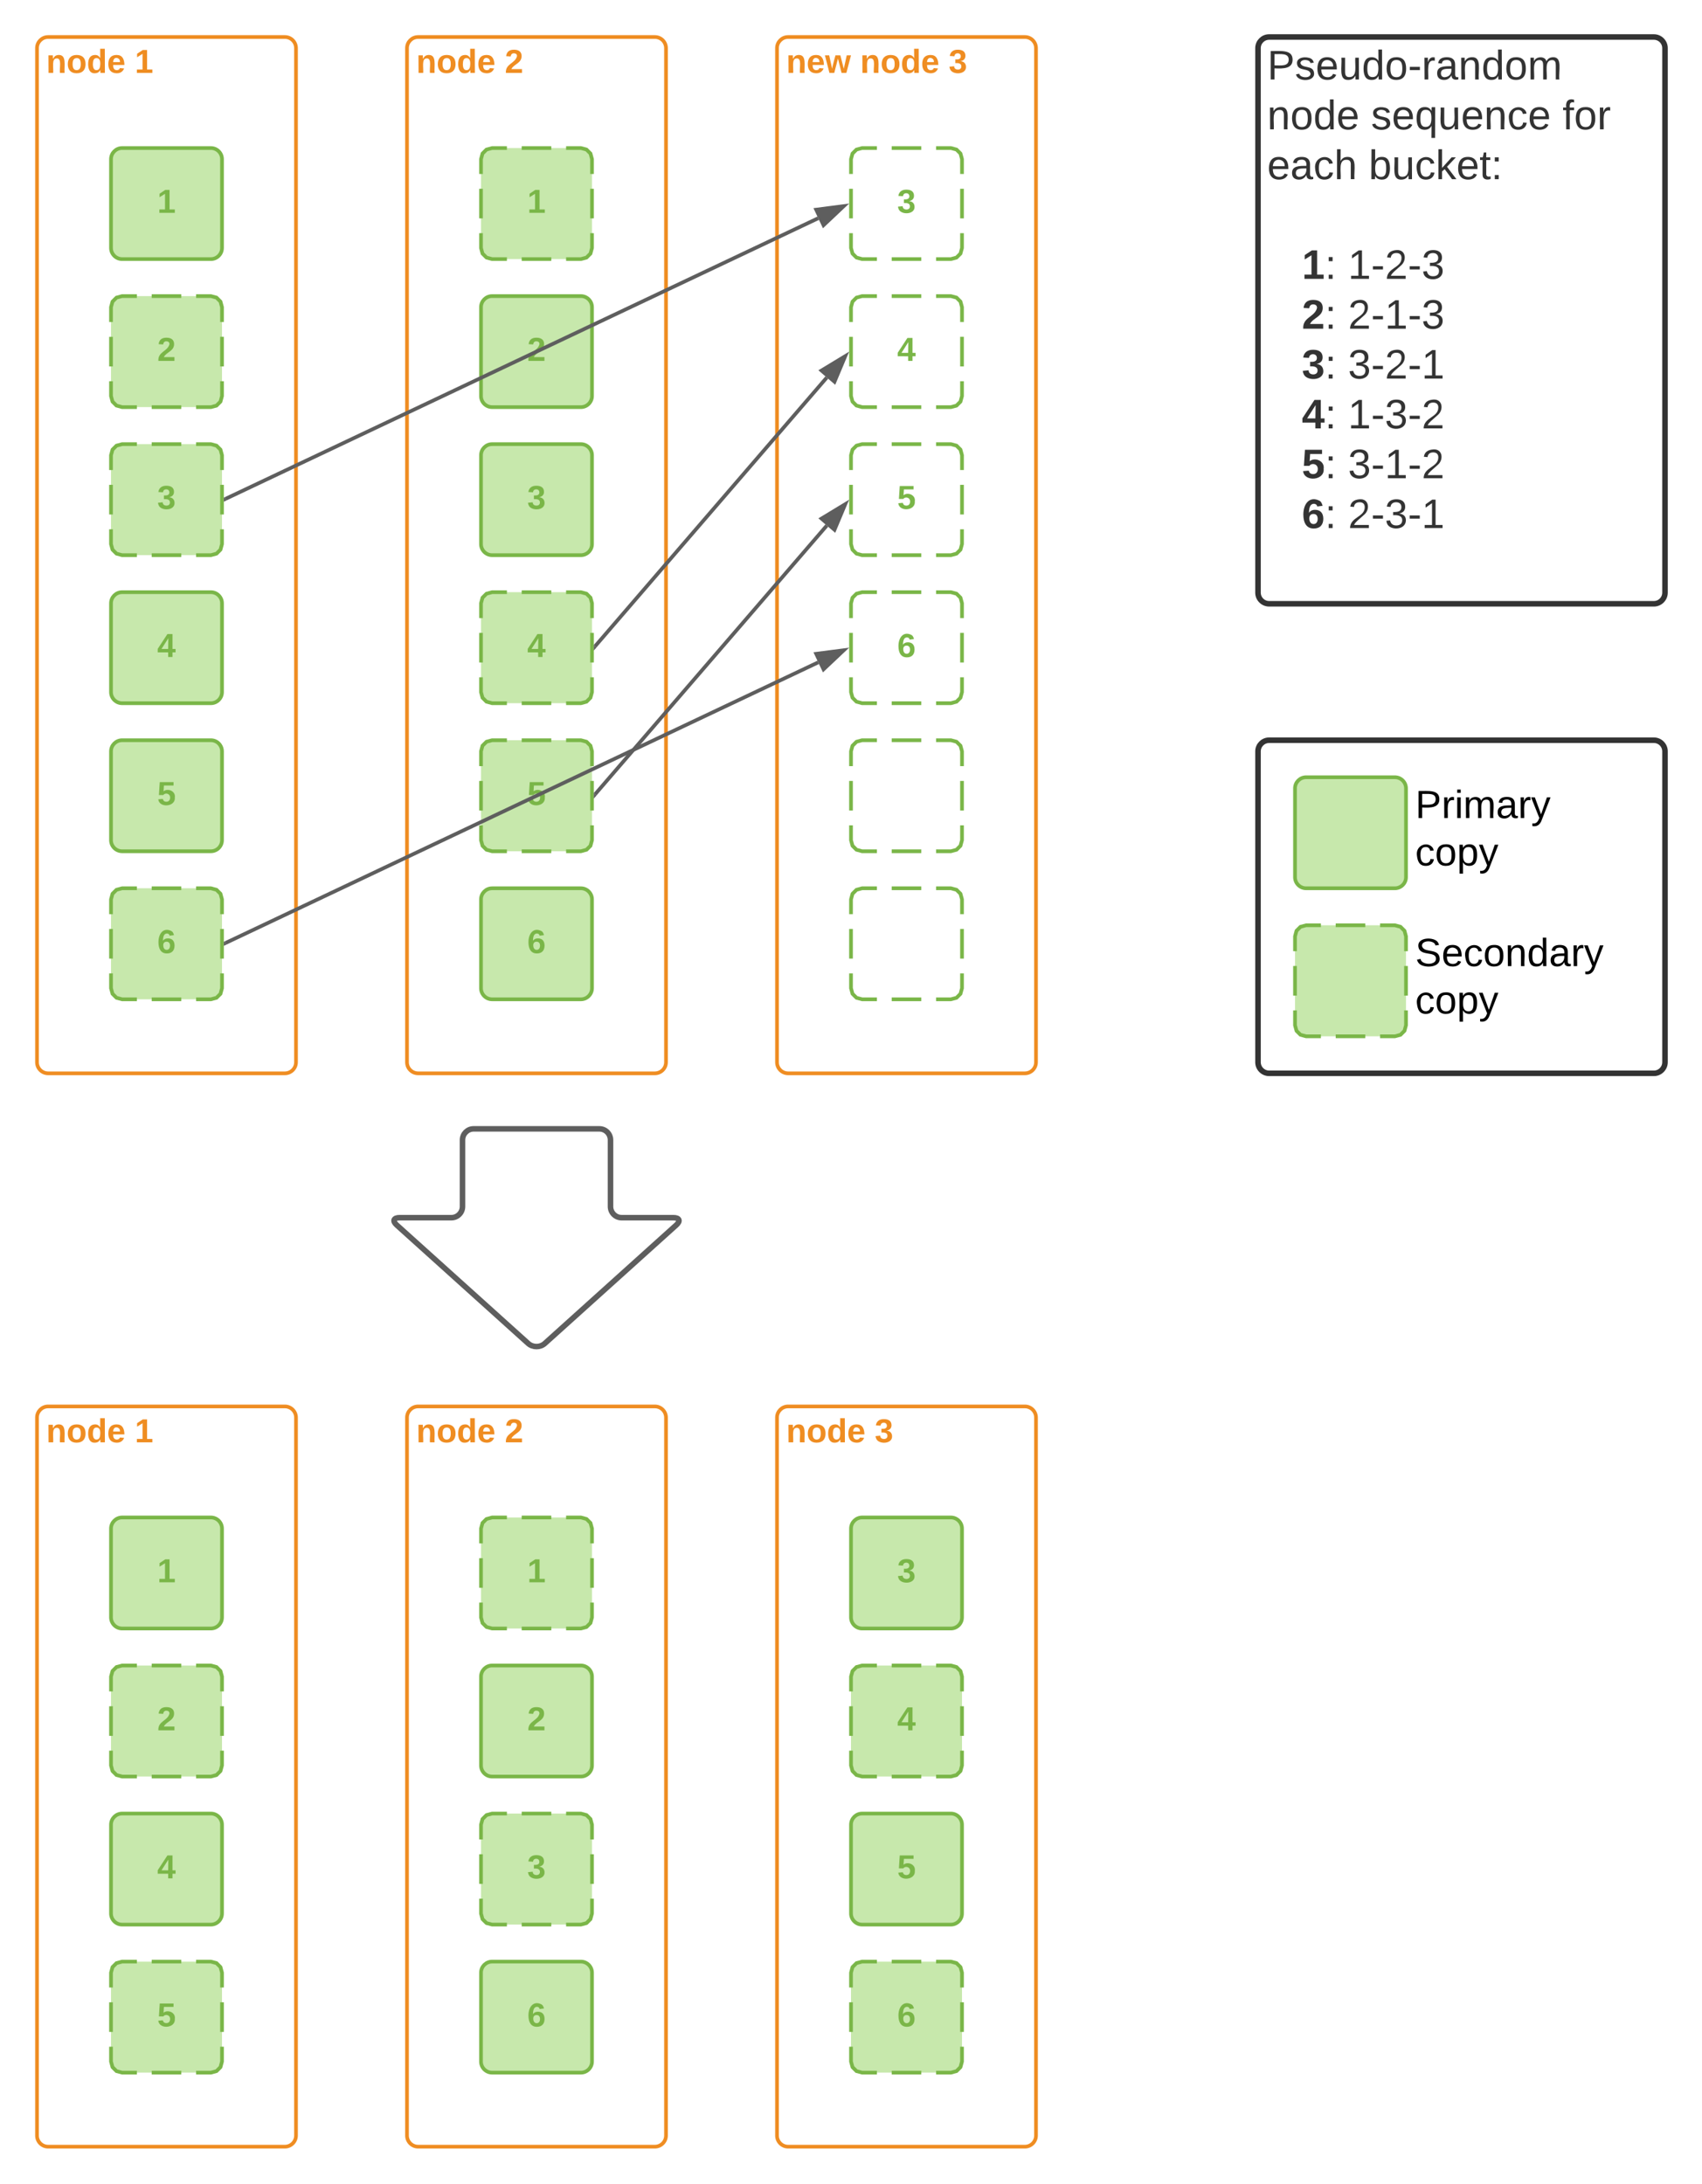 <svg xmlns="http://www.w3.org/2000/svg" xmlns:xlink="http://www.w3.org/1999/xlink" xmlns:lucid="lucid" width="920" height="1180"><g transform="translate(-220 -80)" lucid:page-tab-id="0_0"><path d="M0 0h1870.87v1322.83H0z" fill="#fff"/><path d="M640 106c0-3.3 2.7-6 6-6h128c3.3 0 6 2.7 6 6v548c0 3.3-2.7 6-6 6H646c-3.3 0-6-2.7-6-6z" stroke="#ef8d22" stroke-width="2" fill="#fff"/><use xlink:href="#a" transform="matrix(1,0,0,1,645,105) translate(0 14.4)"/><use xlink:href="#b" transform="matrix(1,0,0,1,645,105) translate(39.95 14.4)"/><use xlink:href="#c" transform="matrix(1,0,0,1,645,105) translate(87.8 14.4)"/><path d="M440 106c0-3.3 2.7-6 6-6h128c3.3 0 6 2.7 6 6v548c0 3.3-2.7 6-6 6H446c-3.3 0-6-2.7-6-6z" stroke="#ef8d22" stroke-width="2" fill="#fff"/><use xlink:href="#d" transform="matrix(1,0,0,1,445,105) translate(0 14.4)"/><use xlink:href="#e" transform="matrix(1,0,0,1,445,105) translate(47.85 14.4)"/><path d="M240 106c0-3.3 2.7-6 6-6h128c3.3 0 6 2.7 6 6v548c0 3.3-2.7 6-6 6H246c-3.3 0-6-2.7-6-6z" stroke="#ef8d22" stroke-width="2" fill="#fff"/><use xlink:href="#d" transform="matrix(1,0,0,1,245,105) translate(0 14.4)"/><use xlink:href="#f" transform="matrix(1,0,0,1,245,105) translate(47.85 14.4)"/><path d="M280 246c0-3.3 2.7-6 6-6h48c3.3 0 6 2.7 6 6v48c0 3.3-2.7 6-6 6h-48c-3.3 0-6-2.7-6-6z" fill="#c7e8ac"/><path d="M302 240h16m8 0h8l3.03.82 2.15 2.15.82 3.03v8m0 8v16m0 8v8l-.82 3.03-2.15 2.15-3.03.82h-8m-8 0h-16m-8 0h-8l-3.03-.82-2.15-2.15L280 294v-8m0-8v-16m0-8v-8l.82-3.03 2.15-2.15L286 240h8" stroke="#7ab648" stroke-width="2" fill="none"/><use xlink:href="#g" transform="matrix(1,0,0,1,285,245) translate(20 30.025)"/><path d="M280 166c0-3.3 2.7-6 6-6h48c3.3 0 6 2.7 6 6v48c0 3.3-2.7 6-6 6h-48c-3.3 0-6-2.7-6-6z" stroke="#7ab648" stroke-width="2" fill="#c7e8ac"/><use xlink:href="#h" transform="matrix(1,0,0,1,285,165) translate(20 30.025)"/><path d="M280 326c0-3.3 2.7-6 6-6h48c3.3 0 6 2.7 6 6v48c0 3.3-2.7 6-6 6h-48c-3.3 0-6-2.7-6-6z" fill="#c7e8ac"/><path d="M302 320h16m8 0h8l3.03.82 2.15 2.15.82 3.03v8m0 8v16m0 8v8l-.82 3.03-2.15 2.15-3.03.82h-8m-8 0h-16m-8 0h-8l-3.03-.82-2.15-2.15L280 374v-8m0-8v-16m0-8v-8l.82-3.03 2.15-2.15L286 320h8" stroke="#7ab648" stroke-width="2" fill="none"/><use xlink:href="#i" transform="matrix(1,0,0,1,285,325) translate(20 30.025)"/><path d="M280 566c0-3.3 2.7-6 6-6h48c3.3 0 6 2.7 6 6v48c0 3.3-2.7 6-6 6h-48c-3.3 0-6-2.7-6-6z" fill="#c7e8ac"/><path d="M302 560h16m8 0h8l3.03.82 2.15 2.15.82 3.03v8m0 8v16m0 8v8l-.82 3.03-2.15 2.15-3.03.82h-8m-8 0h-16m-8 0h-8l-3.03-.82-2.15-2.15L280 614v-8m0-8v-16m0-8v-8l.82-3.03 2.15-2.15L286 560h8" stroke="#7ab648" stroke-width="2" fill="none"/><use xlink:href="#j" transform="matrix(1,0,0,1,285,565) translate(20 30.025)"/><path d="M280 406c0-3.3 2.7-6 6-6h48c3.3 0 6 2.7 6 6v48c0 3.3-2.7 6-6 6h-48c-3.3 0-6-2.7-6-6z" stroke="#7ab648" stroke-width="2" fill="#c7e8ac"/><use xlink:href="#k" transform="matrix(1,0,0,1,285,405) translate(20 30.025)"/><path d="M280 486c0-3.3 2.7-6 6-6h48c3.3 0 6 2.7 6 6v48c0 3.3-2.7 6-6 6h-48c-3.3 0-6-2.7-6-6z" stroke="#7ab648" stroke-width="2" fill="#c7e8ac"/><use xlink:href="#l" transform="matrix(1,0,0,1,285,485) translate(20 30.025)"/><path d="M480 166c0-3.3 2.7-6 6-6h48c3.3 0 6 2.7 6 6v48c0 3.3-2.7 6-6 6h-48c-3.3 0-6-2.7-6-6z" fill="#c7e8ac"/><path d="M502 160h16m8 0h8l3.03.82 2.15 2.15.82 3.03v8m0 8v16m0 8v8l-.82 3.03-2.15 2.15-3.03.82h-8m-8 0h-16m-8 0h-8l-3.03-.82-2.15-2.15L480 214v-8m0-8v-16m0-8v-8l.82-3.03 2.15-2.15L486 160h8" stroke="#7ab648" stroke-width="2" fill="none"/><use xlink:href="#h" transform="matrix(1,0,0,1,485,165) translate(20 30.025)"/><path d="M480 246c0-3.3 2.7-6 6-6h48c3.3 0 6 2.7 6 6v48c0 3.3-2.7 6-6 6h-48c-3.3 0-6-2.7-6-6z" stroke="#7ab648" stroke-width="2" fill="#c7e8ac"/><use xlink:href="#g" transform="matrix(1,0,0,1,485,245) translate(20 30.025)"/><path d="M480 406c0-3.3 2.7-6 6-6h48c3.3 0 6 2.7 6 6v48c0 3.3-2.7 6-6 6h-48c-3.3 0-6-2.7-6-6z" fill="#c7e8ac"/><path d="M502 400h16m8 0h8l3.03.82 2.15 2.15.82 3.03v8m0 8v16m0 8v8l-.82 3.03-2.15 2.15-3.03.82h-8m-8 0h-16m-8 0h-8l-3.03-.82-2.15-2.15L480 454v-8m0-8v-16m0-8v-8l.82-3.03 2.15-2.15L486 400h8" stroke="#7ab648" stroke-width="2" fill="none"/><use xlink:href="#k" transform="matrix(1,0,0,1,485,405) translate(20 30.025)"/><path d="M480 486c0-3.3 2.7-6 6-6h48c3.3 0 6 2.7 6 6v48c0 3.3-2.7 6-6 6h-48c-3.3 0-6-2.7-6-6z" fill="#c7e8ac"/><path d="M502 480h16m8 0h8l3.03.82 2.15 2.15.82 3.03v8m0 8v16m0 8v8l-.82 3.03-2.15 2.15-3.03.82h-8m-8 0h-16m-8 0h-8l-3.03-.82-2.15-2.15L480 534v-8m0-8v-16m0-8v-8l.82-3.03 2.15-2.15L486 480h8" stroke="#7ab648" stroke-width="2" fill="none"/><use xlink:href="#l" transform="matrix(1,0,0,1,485,485) translate(20 30.025)"/><path d="M480 326c0-3.3 2.7-6 6-6h48c3.3 0 6 2.7 6 6v48c0 3.3-2.7 6-6 6h-48c-3.3 0-6-2.7-6-6z" stroke="#7ab648" stroke-width="2" fill="#c7e8ac"/><use xlink:href="#i" transform="matrix(1,0,0,1,485,325) translate(20 30.025)"/><path d="M480 566c0-3.3 2.7-6 6-6h48c3.3 0 6 2.7 6 6v48c0 3.3-2.7 6-6 6h-48c-3.3 0-6-2.7-6-6z" stroke="#7ab648" stroke-width="2" fill="#c7e8ac"/><use xlink:href="#j" transform="matrix(1,0,0,1,485,565) translate(20 30.025)"/><path d="M680 166c0-3.3 2.7-6 6-6h48c3.3 0 6 2.7 6 6v48c0 3.3-2.7 6-6 6h-48c-3.3 0-6-2.7-6-6z" fill="#fff"/><path d="M702 160h16m8 0h8l3.03.82 2.15 2.15.82 3.03v8m0 8v16m0 8v8l-.82 3.03-2.15 2.15-3.03.82h-8m-8 0h-16m-8 0h-8l-3.03-.82-2.15-2.15L680 214v-8m0-8v-16m0-8v-8l.82-3.03 2.15-2.15L686 160h8" stroke="#7ab648" stroke-width="2" fill="none"/><use xlink:href="#i" transform="matrix(1,0,0,1,685,165) translate(20 30.025)"/><path d="M680 246c0-3.3 2.7-6 6-6h48c3.3 0 6 2.7 6 6v48c0 3.3-2.7 6-6 6h-48c-3.3 0-6-2.7-6-6z" fill="#fff"/><path d="M702 240h16m8 0h8l3.03.82 2.15 2.15.82 3.03v8m0 8v16m0 8v8l-.82 3.03-2.15 2.15-3.03.82h-8m-8 0h-16m-8 0h-8l-3.03-.82-2.15-2.15L680 294v-8m0-8v-16m0-8v-8l.82-3.03 2.15-2.15L686 240h8" stroke="#7ab648" stroke-width="2" fill="none"/><use xlink:href="#k" transform="matrix(1,0,0,1,685,245) translate(20 30.025)"/><path d="M680 326c0-3.3 2.7-6 6-6h48c3.3 0 6 2.7 6 6v48c0 3.3-2.7 6-6 6h-48c-3.3 0-6-2.7-6-6z" fill="#fff"/><path d="M702 320h16m8 0h8l3.03.82 2.15 2.15.82 3.03v8m0 8v16m0 8v8l-.82 3.03-2.15 2.15-3.03.82h-8m-8 0h-16m-8 0h-8l-3.03-.82-2.15-2.15L680 374v-8m0-8v-16m0-8v-8l.82-3.03 2.15-2.15L686 320h8" stroke="#7ab648" stroke-width="2" fill="none"/><use xlink:href="#l" transform="matrix(1,0,0,1,685,325) translate(20 30.025)"/><path d="M680 406c0-3.3 2.7-6 6-6h48c3.3 0 6 2.7 6 6v48c0 3.3-2.7 6-6 6h-48c-3.3 0-6-2.7-6-6z" fill="#fff"/><path d="M702 400h16m8 0h8l3.03.82 2.15 2.15.82 3.03v8m0 8v16m0 8v8l-.82 3.03-2.15 2.15-3.03.82h-8m-8 0h-16m-8 0h-8l-3.03-.82-2.15-2.15L680 454v-8m0-8v-16m0-8v-8l.82-3.03 2.15-2.15L686 400h8" stroke="#7ab648" stroke-width="2" fill="none"/><use xlink:href="#j" transform="matrix(1,0,0,1,685,405) translate(20 30.025)"/><path d="M680 486c0-3.3 2.7-6 6-6h48c3.3 0 6 2.7 6 6v48c0 3.3-2.7 6-6 6h-48c-3.3 0-6-2.7-6-6z" fill="#fff"/><path d="M702 480h16m8 0h8l3.03.82 2.15 2.15.82 3.03v8m0 8v16m0 8v8l-.82 3.03-2.15 2.15-3.03.82h-8m-8 0h-16m-8 0h-8l-3.03-.82-2.15-2.15L680 534v-8m0-8v-16m0-8v-8l.82-3.03 2.15-2.15L686 480h8" stroke="#7ab648" stroke-width="2" fill="none"/><path d="M680 566c0-3.3 2.7-6 6-6h48c3.3 0 6 2.7 6 6v48c0 3.3-2.7 6-6 6h-48c-3.3 0-6-2.7-6-6z" fill="#fff"/><path d="M702 560h16m8 0h8l3.03.82 2.15 2.15.82 3.03v8m0 8v16m0 8v8l-.82 3.03-2.15 2.15-3.03.82h-8m-8 0h-16m-8 0h-8l-3.03-.82-2.15-2.15L680 614v-8m0-8v-16m0-8v-8l.82-3.03 2.15-2.15L686 560h8" stroke="#7ab648" stroke-width="2" fill="none"/><path d="M541.65 509.24L666.92 364" stroke="#5e5e5e" stroke-width="2" fill="none"/><path d="M542.43 509.88l-1.43 1.65v-2.88" fill="#5e5e5e"/><path d="M676.9 352.45l-5.82 13.83-7.02-6.05z" stroke="#5e5e5e" stroke-width="2" fill="#5e5e5e"/><path d="M341.9 349.57l320.38-151.65" stroke="#5e5e5e" stroke-width="2" fill="none"/><path d="M342.35 350.47l-1.35.64v-2.2l.5-.24" fill="#5e5e5e"/><path d="M676.08 191.38l-10.92 10.3-3.96-8.38z" stroke="#5e5e5e" stroke-width="2" fill="#5e5e5e"/><path d="M341.9 589.57l320.38-151.65" stroke="#5e5e5e" stroke-width="2" fill="none"/><path d="M342.35 590.47l-1.35.64v-2.2l.5-.24" fill="#5e5e5e"/><path d="M676.08 431.38l-10.92 10.3-3.96-8.38z" stroke="#5e5e5e" stroke-width="2" fill="#5e5e5e"/><path d="M541.65 429.24L666.92 284" stroke="#5e5e5e" stroke-width="2" fill="none"/><path d="M542.43 429.88l-1.43 1.65v-2.88" fill="#5e5e5e"/><path d="M676.9 272.45l-5.82 13.83-7.02-6.05z" stroke="#5e5e5e" stroke-width="2" fill="#5e5e5e"/><path d="M900 106c0-3.3 2.7-6 6-6h208c3.3 0 6 2.7 6 6v294.27c0 3.3-2.7 6-6 6H906c-3.3 0-6-2.7-6-6z" stroke="#333" stroke-width="3" fill="#fff" fill-opacity="0"/><use xlink:href="#m" transform="matrix(1,0,0,1,905,105) translate(0 17.956)"/><use xlink:href="#n" transform="matrix(1,0,0,1,905,105) translate(0 44.889)"/><use xlink:href="#o" transform="matrix(1,0,0,1,905,105) translate(56.111 44.889)"/><use xlink:href="#p" transform="matrix(1,0,0,1,905,105) translate(159.605 44.889)"/><use xlink:href="#q" transform="matrix(1,0,0,1,905,105) translate(0 71.822)"/><use xlink:href="#r" transform="matrix(1,0,0,1,905,105) translate(54.864 71.822)"/><use xlink:href="#s" transform="matrix(1,0,0,1,905,105) translate(0 98.756)"/><use xlink:href="#t" transform="matrix(1,0,0,1,905,105) translate(0 125.689)"/><use xlink:href="#u" transform="matrix(1,0,0,1,905,105) translate(18.704 125.689)"/><use xlink:href="#v" transform="matrix(1,0,0,1,905,105) translate(43.642 125.689)"/><use xlink:href="#t" transform="matrix(1,0,0,1,905,105) translate(0 152.622)"/><use xlink:href="#w" transform="matrix(1,0,0,1,905,105) translate(18.704 152.622)"/><use xlink:href="#x" transform="matrix(1,0,0,1,905,105) translate(43.642 152.622)"/><use xlink:href="#t" transform="matrix(1,0,0,1,905,105) translate(0 179.556)"/><use xlink:href="#y" transform="matrix(1,0,0,1,905,105) translate(18.704 179.556)"/><use xlink:href="#z" transform="matrix(1,0,0,1,905,105) translate(43.642 179.556)"/><use xlink:href="#t" transform="matrix(1,0,0,1,905,105) translate(0 206.489)"/><use xlink:href="#A" transform="matrix(1,0,0,1,905,105) translate(18.704 206.489)"/><use xlink:href="#B" transform="matrix(1,0,0,1,905,105) translate(43.642 206.489)"/><use xlink:href="#t" transform="matrix(1,0,0,1,905,105) translate(0 233.422)"/><use xlink:href="#C" transform="matrix(1,0,0,1,905,105) translate(18.704 233.422)"/><use xlink:href="#D" transform="matrix(1,0,0,1,905,105) translate(43.642 233.422)"/><use xlink:href="#t" transform="matrix(1,0,0,1,905,105) translate(0 260.356)"/><use xlink:href="#E" transform="matrix(1,0,0,1,905,105) translate(18.704 260.356)"/><use xlink:href="#F" transform="matrix(1,0,0,1,905,105) translate(43.642 260.356)"/><use xlink:href="#G" transform="matrix(1,0,0,1,905,105) translate(0 286.4)"/><path d="M900 486c0-3.3 2.7-6 6-6h208c3.3 0 6 2.7 6 6v168c0 3.3-2.7 6-6 6H906c-3.3 0-6-2.7-6-6z" stroke="#333" stroke-width="3" fill="#fff" fill-opacity="0"/><path d="M980 506c0-3.3 2.7-6 6-6h88c3.3 0 6 2.7 6 6v48c0 3.3-2.7 6-6 6h-88c-3.3 0-6-2.7-6-6z" stroke="#fff" stroke-width="3" fill="#fff" fill-opacity="0"/><use xlink:href="#H" transform="matrix(1,0,0,1,985,505) translate(0 17.067)"/><use xlink:href="#I" transform="matrix(1,0,0,1,985,505) translate(0 42.667)"/><path d="M980 586c0-3.3 2.7-6 6-6h108c3.3 0 6 2.7 6 6v49.2c0 3.3-2.7 6-6 6H986c-3.3 0-6-2.7-6-6z" stroke="#fff" stroke-width="3" fill="#fff" fill-opacity="0"/><use xlink:href="#J" transform="matrix(1,0,0,1,985,585) translate(0 17.067)"/><use xlink:href="#I" transform="matrix(1,0,0,1,985,585) translate(0 42.667)"/><path d="M920 506c0-3.3 2.7-6 6-6h48c3.3 0 6 2.7 6 6v48c0 3.3-2.7 6-6 6h-48c-3.3 0-6-2.7-6-6z" stroke="#7ab648" stroke-width="2" fill="#c7e8ac"/><path d="M920 586c0-3.3 2.7-6 6-6h48c3.3 0 6 2.7 6 6v48c0 3.3-2.7 6-6 6h-48c-3.3 0-6-2.7-6-6z" fill="#c7e8ac"/><path d="M942 580h16m8 0h8l3.03.82 2.15 2.15.82 3.03v8m0 8v16m0 8v8l-.82 3.03-2.15 2.15-3.03.82h-8m-8 0h-16m-8 0h-8l-3.03-.82-2.15-2.15L920 634v-8m0-8v-16m0-8v-8l.82-3.03 2.15-2.15L926 580h8" stroke="#7ab648" stroke-width="2" fill="none"/><path d="M240 846c0-3.3 2.7-6 6-6h128c3.3 0 6 2.7 6 6v388c0 3.3-2.7 6-6 6H246c-3.3 0-6-2.7-6-6z" stroke="#ef8d22" stroke-width="2" fill="#fff"/><use xlink:href="#d" transform="matrix(1,0,0,1,245,845) translate(0 14.4)"/><use xlink:href="#f" transform="matrix(1,0,0,1,245,845) translate(47.85 14.4)"/><path d="M280 986c0-3.3 2.7-6 6-6h48c3.3 0 6 2.7 6 6v48c0 3.3-2.7 6-6 6h-48c-3.3 0-6-2.7-6-6z" fill="#c7e8ac"/><path d="M302 980h16m8 0h8l3.03.82 2.15 2.15.82 3.03v8m0 8v16m0 8v8l-.82 3.03-2.15 2.15-3.03.82h-8m-8 0h-16m-8 0h-8l-3.03-.82-2.15-2.15-.82-3.03v-8m0-8v-16m0-8v-8l.82-3.03 2.15-2.15L286 980h8" stroke="#7ab648" stroke-width="2" fill="none"/><use xlink:href="#g" transform="matrix(1,0,0,1,285,985) translate(20 30.025)"/><path d="M280 906c0-3.3 2.7-6 6-6h48c3.3 0 6 2.7 6 6v48c0 3.3-2.7 6-6 6h-48c-3.3 0-6-2.7-6-6z" stroke="#7ab648" stroke-width="2" fill="#c7e8ac"/><g><use xlink:href="#h" transform="matrix(1,0,0,1,285,905) translate(20 30.025)"/></g><path d="M280 1146c0-3.3 2.7-6 6-6h48c3.3 0 6 2.7 6 6v48c0 3.3-2.7 6-6 6h-48c-3.3 0-6-2.7-6-6z" fill="#c7e8ac"/><path d="M302 1140h16m8 0h8l3.03.82 2.15 2.15.82 3.03v8m0 8v16m0 8v8l-.82 3.03-2.15 2.15-3.03.82h-8m-8 0h-16m-8 0h-8l-3.03-.82-2.15-2.15-.82-3.03v-8m0-8v-16m0-8v-8l.82-3.03 2.15-2.15 3.03-.82h8" stroke="#7ab648" stroke-width="2" fill="none"/><g><use xlink:href="#l" transform="matrix(1,0,0,1,285,1145) translate(20 30.025)"/></g><path d="M280 1066c0-3.3 2.7-6 6-6h48c3.3 0 6 2.7 6 6v48c0 3.3-2.7 6-6 6h-48c-3.3 0-6-2.7-6-6z" stroke="#7ab648" stroke-width="2" fill="#c7e8ac"/><g><use xlink:href="#k" transform="matrix(1,0,0,1,285,1065) translate(20 30.025)"/></g><path d="M440 846c0-3.3 2.7-6 6-6h128c3.3 0 6 2.7 6 6v388c0 3.3-2.7 6-6 6H446c-3.3 0-6-2.7-6-6z" stroke="#ef8d22" stroke-width="2" fill="#fff"/><g><use xlink:href="#d" transform="matrix(1,0,0,1,445,845) translate(0 14.4)"/><use xlink:href="#e" transform="matrix(1,0,0,1,445,845) translate(47.85 14.4)"/></g><path d="M480 906c0-3.3 2.7-6 6-6h48c3.3 0 6 2.7 6 6v48c0 3.3-2.7 6-6 6h-48c-3.3 0-6-2.7-6-6z" fill="#c7e8ac"/><path d="M502 900h16m8 0h8l3.03.82 2.15 2.15.82 3.03v8m0 8v16m0 8v8l-.82 3.03-2.15 2.15-3.03.82h-8m-8 0h-16m-8 0h-8l-3.03-.82-2.15-2.15L480 954v-8m0-8v-16m0-8v-8l.82-3.03 2.15-2.15L486 900h8" stroke="#7ab648" stroke-width="2" fill="none"/><g><use xlink:href="#h" transform="matrix(1,0,0,1,485,905) translate(20 30.025)"/></g><path d="M480 986c0-3.3 2.7-6 6-6h48c3.3 0 6 2.7 6 6v48c0 3.3-2.7 6-6 6h-48c-3.3 0-6-2.7-6-6z" stroke="#7ab648" stroke-width="2" fill="#c7e8ac"/><g><use xlink:href="#g" transform="matrix(1,0,0,1,485,985) translate(20 30.025)"/></g><path d="M480 1066c0-3.3 2.7-6 6-6h48c3.3 0 6 2.7 6 6v48c0 3.3-2.7 6-6 6h-48c-3.3 0-6-2.7-6-6z" fill="#c7e8ac"/><path d="M502 1060h16m8 0h8l3.03.82 2.15 2.15.82 3.03v8m0 8v16m0 8v8l-.82 3.03-2.15 2.15-3.03.82h-8m-8 0h-16m-8 0h-8l-3.03-.82-2.15-2.15-.82-3.03v-8m0-8v-16m0-8v-8l.82-3.03 2.15-2.15 3.03-.82h8" stroke="#7ab648" stroke-width="2" fill="none"/><g><use xlink:href="#i" transform="matrix(1,0,0,1,485,1065) translate(20 30.025)"/></g><path d="M480 1146c0-3.3 2.7-6 6-6h48c3.3 0 6 2.7 6 6v48c0 3.3-2.7 6-6 6h-48c-3.3 0-6-2.7-6-6z" stroke="#7ab648" stroke-width="2" fill="#c7e8ac"/><g><use xlink:href="#j" transform="matrix(1,0,0,1,485,1145) translate(20 30.025)"/></g><path d="M640 846c0-3.3 2.7-6 6-6h128c3.3 0 6 2.7 6 6v388c0 3.3-2.7 6-6 6H646c-3.3 0-6-2.7-6-6z" stroke="#ef8d22" stroke-width="2" fill="#fff"/><g><use xlink:href="#d" transform="matrix(1,0,0,1,645,845) translate(0 14.4)"/><use xlink:href="#K" transform="matrix(1,0,0,1,645,845) translate(47.85 14.4)"/></g><path d="M680 986c0-3.3 2.7-6 6-6h48c3.3 0 6 2.7 6 6v48c0 3.3-2.7 6-6 6h-48c-3.3 0-6-2.7-6-6z" fill="#c7e8ac"/><path d="M702 980h16m8 0h8l3.03.82 2.15 2.15.82 3.03v8m0 8v16m0 8v8l-.82 3.03-2.15 2.15-3.03.82h-8m-8 0h-16m-8 0h-8l-3.03-.82-2.15-2.15-.82-3.03v-8m0-8v-16m0-8v-8l.82-3.03 2.15-2.15L686 980h8" stroke="#7ab648" stroke-width="2" fill="none"/><g><use xlink:href="#k" transform="matrix(1,0,0,1,685,985) translate(20 30.025)"/></g><path d="M680 906c0-3.3 2.7-6 6-6h48c3.3 0 6 2.7 6 6v48c0 3.3-2.7 6-6 6h-48c-3.3 0-6-2.7-6-6z" stroke="#7ab648" stroke-width="2" fill="#c7e8ac"/><g><use xlink:href="#i" transform="matrix(1,0,0,1,685,905) translate(20 30.025)"/></g><path d="M680 1146c0-3.3 2.7-6 6-6h48c3.3 0 6 2.7 6 6v48c0 3.3-2.7 6-6 6h-48c-3.3 0-6-2.7-6-6z" fill="#c7e8ac"/><path d="M702 1140h16m8 0h8l3.03.82 2.15 2.15.82 3.03v8m0 8v16m0 8v8l-.82 3.03-2.15 2.15-3.03.82h-8m-8 0h-16m-8 0h-8l-3.03-.82-2.15-2.15-.82-3.03v-8m0-8v-16m0-8v-8l.82-3.03 2.15-2.15 3.03-.82h8" stroke="#7ab648" stroke-width="2" fill="none"/><g><use xlink:href="#j" transform="matrix(1,0,0,1,685,1145) translate(20 30.025)"/></g><path d="M680 1066c0-3.3 2.7-6 6-6h48c3.3 0 6 2.7 6 6v48c0 3.3-2.7 6-6 6h-48c-3.3 0-6-2.7-6-6z" stroke="#7ab648" stroke-width="2" fill="#c7e8ac"/><g><use xlink:href="#l" transform="matrix(1,0,0,1,685,1065) translate(20 30.025)"/></g><g><path d="M544 690c3.3 0 6 2.7 6 6v36c0 3.3 2.7 6 6 6h28c3.3 0 4 1.8 1.54 4l-71.08 64c-2.46 2.2-6.46 2.2-8.92 0l-71.08-64c-2.46-2.2-1.77-4 1.54-4h28c3.3 0 6-2.7 6-6v-36c0-3.3 2.7-6 6-6z" stroke="#5e5e5e" stroke-width="3" fill="#fff"/></g><defs><path fill="#ef8d22" d="M135-194c87-1 58 113 63 194h-50c-7-57 23-157-34-157-59 0-34 97-39 157H25l-1-190h47c2 12-1 28 3 38 12-26 28-41 61-42" id="L"/><path fill="#ef8d22" d="M185-48c-13 30-37 53-82 52C43 2 14-33 14-96s30-98 90-98c62 0 83 45 84 108H66c0 31 8 55 39 56 18 0 30-7 34-22zm-45-69c5-46-57-63-70-21-2 6-4 13-4 21h74" id="M"/><path fill="#ef8d22" d="M231 0h-52l-39-155L100 0H48L-1-190h46L77-45c9-52 24-97 36-145h53l37 145 32-145h46" id="N"/><g id="a"><use transform="matrix(0.05,0,0,0.05,0,0)" xlink:href="#L"/><use transform="matrix(0.05,0,0,0.05,10.95,0)" xlink:href="#M"/><use transform="matrix(0.05,0,0,0.05,20.95,0)" xlink:href="#N"/></g><path fill="#ef8d22" d="M110-194c64 0 96 36 96 99 0 64-35 99-97 99-61 0-95-36-95-99 0-62 34-99 96-99zm-1 164c35 0 45-28 45-65 0-40-10-65-43-65-34 0-45 26-45 65 0 36 10 65 43 65" id="O"/><path fill="#ef8d22" d="M88-194c31-1 46 15 58 34l-1-101h50l1 261h-48c-2-10 0-23-3-31C134-8 116 4 84 4 32 4 16-41 15-95c0-56 19-97 73-99zm17 164c33 0 40-30 41-66 1-37-9-64-41-64s-38 30-39 65c0 43 13 65 39 65" id="P"/><g id="b"><use transform="matrix(0.05,0,0,0.05,0,0)" xlink:href="#L"/><use transform="matrix(0.05,0,0,0.05,10.95,0)" xlink:href="#O"/><use transform="matrix(0.05,0,0,0.05,21.9,0)" xlink:href="#P"/><use transform="matrix(0.05,0,0,0.05,32.85,0)" xlink:href="#M"/></g><path fill="#ef8d22" d="M128-127c34 4 56 21 59 58 7 91-148 94-172 28-4-9-6-17-7-26l51-5c1 24 16 35 40 36 23 0 39-12 38-36-1-31-31-36-65-34v-40c32 2 59-3 59-33 0-20-13-33-34-33s-33 13-35 32l-50-3c6-44 37-68 86-68 50 0 83 20 83 66 0 35-22 52-53 58" id="Q"/><use transform="matrix(0.05,0,0,0.05,0,0)" xlink:href="#Q" id="c"/><g id="d"><use transform="matrix(0.05,0,0,0.05,0,0)" xlink:href="#L"/><use transform="matrix(0.05,0,0,0.05,10.95,0)" xlink:href="#O"/><use transform="matrix(0.05,0,0,0.05,21.9,0)" xlink:href="#P"/><use transform="matrix(0.05,0,0,0.05,32.85,0)" xlink:href="#M"/></g><path fill="#ef8d22" d="M182-182c0 78-84 86-111 141h115V0H12c-6-101 99-100 120-180 1-22-12-31-33-32-23 0-32 14-35 34l-49-3c5-45 32-70 84-70 51 0 83 22 83 69" id="R"/><use transform="matrix(0.05,0,0,0.05,0,0)" xlink:href="#R" id="e"/><path fill="#ef8d22" d="M23 0v-37h61v-169l-59 37v-38l62-41h46v211h57V0H23" id="S"/><use transform="matrix(0.05,0,0,0.05,0,0)" xlink:href="#S" id="f"/><path fill="#7ab648" d="M182-182c0 78-84 86-111 141h115V0H12c-6-101 99-100 120-180 1-22-12-31-33-32-23 0-32 14-35 34l-49-3c5-45 32-70 84-70 51 0 83 22 83 69" id="T"/><use transform="matrix(0.05,0,0,0.05,0,0)" xlink:href="#T" id="g"/><path fill="#7ab648" d="M23 0v-37h61v-169l-59 37v-38l62-41h46v211h57V0H23" id="U"/><use transform="matrix(0.05,0,0,0.05,0,0)" xlink:href="#U" id="h"/><path fill="#7ab648" d="M128-127c34 4 56 21 59 58 7 91-148 94-172 28-4-9-6-17-7-26l51-5c1 24 16 35 40 36 23 0 39-12 38-36-1-31-31-36-65-34v-40c32 2 59-3 59-33 0-20-13-33-34-33s-33 13-35 32l-50-3c6-44 37-68 86-68 50 0 83 20 83 66 0 35-22 52-53 58" id="V"/><use transform="matrix(0.05,0,0,0.05,0,0)" xlink:href="#V" id="i"/><path fill="#7ab648" d="M115-159c48 0 72 30 72 78 0 54-30 85-83 85-64 0-91-50-91-122 0-98 58-163 141-120 15 8 21 24 27 44l-47 6c-5-31-48-31-61-4-7 14-11 33-11 60 9-17 28-27 53-27zM102-35c24 0 36-20 36-45s-11-43-37-43c-23 0-36 14-36 38 0 27 11 50 37 50" id="W"/><use transform="matrix(0.05,0,0,0.05,0,0)" xlink:href="#W" id="j"/><path fill="#7ab648" d="M165-50V0h-47v-50H5v-38l105-160h55v161h33v37h-33zm-47-37l2-116L46-87h72" id="X"/><use transform="matrix(0.05,0,0,0.05,0,0)" xlink:href="#X" id="k"/><path fill="#7ab648" d="M139-81c0-46-55-55-73-27H18l9-140h149v37H72l-4 63c44-38 133-4 122 66C201 21 21 35 11-62l49-4c5 18 15 30 39 30 26 0 40-18 40-45" id="Y"/><use transform="matrix(0.05,0,0,0.05,0,0)" xlink:href="#Y" id="l"/><path fill="#333" d="M30-248c87 1 191-15 191 75 0 78-77 80-158 76V0H30v-248zm33 125c57 0 124 11 124-50 0-59-68-47-124-48v98" id="Z"/><path fill="#333" d="M135-143c-3-34-86-38-87 0 15 53 115 12 119 90S17 21 10-45l28-5c4 36 97 45 98 0-10-56-113-15-118-90-4-57 82-63 122-42 12 7 21 19 24 35" id="aa"/><path fill="#333" d="M100-194c63 0 86 42 84 106H49c0 40 14 67 53 68 26 1 43-12 49-29l28 8c-11 28-37 45-77 45C44 4 14-33 15-96c1-61 26-98 85-98zm52 81c6-60-76-77-97-28-3 7-6 17-6 28h103" id="ab"/><path fill="#333" d="M84 4C-5 8 30-112 23-190h32v120c0 31 7 50 39 49 72-2 45-101 50-169h31l1 190h-30c-1-10 1-25-2-33-11 22-28 36-60 37" id="ac"/><path fill="#333" d="M85-194c31 0 48 13 60 33l-1-100h32l1 261h-30c-2-10 0-23-3-31C134-8 116 4 85 4 32 4 16-35 15-94c0-66 23-100 70-100zm9 24c-40 0-46 34-46 75 0 40 6 74 45 74 42 0 51-32 51-76 0-42-9-74-50-73" id="ad"/><path fill="#333" d="M100-194c62-1 85 37 85 99 1 63-27 99-86 99S16-35 15-95c0-66 28-99 85-99zM99-20c44 1 53-31 53-75 0-43-8-75-51-75s-53 32-53 75 10 74 51 75" id="ae"/><path fill="#333" d="M16-82v-28h88v28H16" id="af"/><path fill="#333" d="M114-163C36-179 61-72 57 0H25l-1-190h30c1 12-1 29 2 39 6-27 23-49 58-41v29" id="ag"/><path fill="#333" d="M141-36C126-15 110 5 73 4 37 3 15-17 15-53c-1-64 63-63 125-63 3-35-9-54-41-54-24 1-41 7-42 31l-33-3c5-37 33-52 76-52 45 0 72 20 72 64v82c-1 20 7 32 28 27v20c-31 9-61-2-59-35zM48-53c0 20 12 33 32 33 41-3 63-29 60-74-43 2-92-5-92 41" id="ah"/><path fill="#333" d="M117-194c89-4 53 116 60 194h-32v-121c0-31-8-49-39-48C34-167 62-67 57 0H25l-1-190h30c1 10-1 24 2 32 11-22 29-35 61-36" id="ai"/><path fill="#333" d="M210-169c-67 3-38 105-44 169h-31v-121c0-29-5-50-35-48C34-165 62-65 56 0H25l-1-190h30c1 10-1 24 2 32 10-44 99-50 107 0 11-21 27-35 58-36 85-2 47 119 55 194h-31v-121c0-29-5-49-35-48" id="aj"/><g id="m"><use transform="matrix(0.062,0,0,0.062,0,0)" xlink:href="#Z"/><use transform="matrix(0.062,0,0,0.062,14.963,0)" xlink:href="#aa"/><use transform="matrix(0.062,0,0,0.062,26.185,0)" xlink:href="#ab"/><use transform="matrix(0.062,0,0,0.062,38.654,0)" xlink:href="#ac"/><use transform="matrix(0.062,0,0,0.062,51.123,0)" xlink:href="#ad"/><use transform="matrix(0.062,0,0,0.062,63.593,0)" xlink:href="#ae"/><use transform="matrix(0.062,0,0,0.062,76.062,0)" xlink:href="#af"/><use transform="matrix(0.062,0,0,0.062,83.481,0)" xlink:href="#ag"/><use transform="matrix(0.062,0,0,0.062,90.9,0)" xlink:href="#ah"/><use transform="matrix(0.062,0,0,0.062,103.369,0)" xlink:href="#ai"/><use transform="matrix(0.062,0,0,0.062,115.838,0)" xlink:href="#ad"/><use transform="matrix(0.062,0,0,0.062,128.307,0)" xlink:href="#ae"/><use transform="matrix(0.062,0,0,0.062,140.777,0)" xlink:href="#aj"/></g><g id="n"><use transform="matrix(0.062,0,0,0.062,0,0)" xlink:href="#ai"/><use transform="matrix(0.062,0,0,0.062,12.469,0)" xlink:href="#ae"/><use transform="matrix(0.062,0,0,0.062,24.938,0)" xlink:href="#ad"/><use transform="matrix(0.062,0,0,0.062,37.407,0)" xlink:href="#ab"/></g><path fill="#333" d="M145-31C134-9 116 4 85 4 32 4 16-35 15-94c0-59 17-99 70-100 32-1 48 14 60 33 0-11-1-24 2-32h30l-1 268h-32zM93-21c41 0 51-33 51-76s-8-73-50-73c-40 0-46 35-46 75s5 74 45 74" id="ak"/><path fill="#333" d="M96-169c-40 0-48 33-48 73s9 75 48 75c24 0 41-14 43-38l32 2c-6 37-31 61-74 61-59 0-76-41-82-99-10-93 101-131 147-64 4 7 5 14 7 22l-32 3c-4-21-16-35-41-35" id="al"/><g id="o"><use transform="matrix(0.062,0,0,0.062,0,0)" xlink:href="#aa"/><use transform="matrix(0.062,0,0,0.062,11.222,0)" xlink:href="#ab"/><use transform="matrix(0.062,0,0,0.062,23.691,0)" xlink:href="#ak"/><use transform="matrix(0.062,0,0,0.062,36.16,0)" xlink:href="#ac"/><use transform="matrix(0.062,0,0,0.062,48.63,0)" xlink:href="#ab"/><use transform="matrix(0.062,0,0,0.062,61.099,0)" xlink:href="#ai"/><use transform="matrix(0.062,0,0,0.062,73.568,0)" xlink:href="#al"/><use transform="matrix(0.062,0,0,0.062,84.79,0)" xlink:href="#ab"/></g><path fill="#333" d="M101-234c-31-9-42 10-38 44h38v23H63V0H32v-167H5v-23h27c-7-52 17-82 69-68v24" id="am"/><g id="p"><use transform="matrix(0.062,0,0,0.062,0,0)" xlink:href="#am"/><use transform="matrix(0.062,0,0,0.062,6.235,0)" xlink:href="#ae"/><use transform="matrix(0.062,0,0,0.062,18.704,0)" xlink:href="#ag"/></g><path fill="#333" d="M106-169C34-169 62-67 57 0H25v-261h32l-1 103c12-21 28-36 61-36 89 0 53 116 60 194h-32v-121c2-32-8-49-39-48" id="an"/><g id="q"><use transform="matrix(0.062,0,0,0.062,0,0)" xlink:href="#ab"/><use transform="matrix(0.062,0,0,0.062,12.469,0)" xlink:href="#ah"/><use transform="matrix(0.062,0,0,0.062,24.938,0)" xlink:href="#al"/><use transform="matrix(0.062,0,0,0.062,36.16,0)" xlink:href="#an"/></g><path fill="#333" d="M115-194c53 0 69 39 70 98 0 66-23 100-70 100C84 3 66-7 56-30L54 0H23l1-261h32v101c10-23 28-34 59-34zm-8 174c40 0 45-34 45-75 0-40-5-75-45-74-42 0-51 32-51 76 0 43 10 73 51 73" id="ao"/><path fill="#333" d="M143 0L79-87 56-68V0H24v-261h32v163l83-92h37l-77 82L181 0h-38" id="ap"/><path fill="#333" d="M59-47c-2 24 18 29 38 22v24C64 9 27 4 27-40v-127H5v-23h24l9-43h21v43h35v23H59v120" id="aq"/><path fill="#333" d="M33-154v-36h34v36H33zM33 0v-36h34V0H33" id="ar"/><g id="r"><use transform="matrix(0.062,0,0,0.062,0,0)" xlink:href="#ao"/><use transform="matrix(0.062,0,0,0.062,12.469,0)" xlink:href="#ac"/><use transform="matrix(0.062,0,0,0.062,24.938,0)" xlink:href="#al"/><use transform="matrix(0.062,0,0,0.062,36.16,0)" xlink:href="#ap"/><use transform="matrix(0.062,0,0,0.062,47.383,0)" xlink:href="#ab"/><use transform="matrix(0.062,0,0,0.062,59.852,0)" xlink:href="#aq"/><use transform="matrix(0.062,0,0,0.062,66.086,0)" xlink:href="#ar"/></g><path fill="#333" d="M23 0v-37h61v-169l-59 37v-38l62-41h46v211h57V0H23" id="as"/><g id="u"><use transform="matrix(0.062,0,0,0.062,0,0)" xlink:href="#as"/><use transform="matrix(0.062,0,0,0.062,12.469,0)" xlink:href="#ar"/></g><path fill="#333" d="M27 0v-27h64v-190l-56 39v-29l58-41h29v221h61V0H27" id="at"/><path fill="#333" d="M101-251c82-7 93 87 43 132L82-64C71-53 59-42 53-27h129V0H18c2-99 128-94 128-182 0-28-16-43-45-43s-46 15-49 41l-32-3c6-41 34-60 81-64" id="au"/><path fill="#333" d="M126-127c33 6 58 20 58 59 0 88-139 92-164 29-3-8-5-16-6-25l32-3c6 27 21 44 54 44 32 0 52-15 52-46 0-38-36-46-79-43v-28c39 1 72-4 72-42 0-27-17-43-46-43-28 0-47 15-49 41l-32-3c6-42 35-63 81-64 48-1 79 21 79 65 0 36-21 52-52 59" id="av"/><g id="v"><use transform="matrix(0.062,0,0,0.062,0,0)" xlink:href="#at"/><use transform="matrix(0.062,0,0,0.062,12.469,0)" xlink:href="#af"/><use transform="matrix(0.062,0,0,0.062,19.888,0)" xlink:href="#au"/><use transform="matrix(0.062,0,0,0.062,32.357,0)" xlink:href="#af"/><use transform="matrix(0.062,0,0,0.062,39.777,0)" xlink:href="#av"/></g><path fill="#333" d="M182-182c0 78-84 86-111 141h115V0H12c-6-101 99-100 120-180 1-22-12-31-33-32-23 0-32 14-35 34l-49-3c5-45 32-70 84-70 51 0 83 22 83 69" id="aw"/><g id="w"><use transform="matrix(0.062,0,0,0.062,0,0)" xlink:href="#aw"/><use transform="matrix(0.062,0,0,0.062,12.469,0)" xlink:href="#ar"/></g><g id="x"><use transform="matrix(0.062,0,0,0.062,0,0)" xlink:href="#au"/><use transform="matrix(0.062,0,0,0.062,12.469,0)" xlink:href="#af"/><use transform="matrix(0.062,0,0,0.062,19.888,0)" xlink:href="#at"/><use transform="matrix(0.062,0,0,0.062,32.357,0)" xlink:href="#af"/><use transform="matrix(0.062,0,0,0.062,39.777,0)" xlink:href="#av"/></g><path fill="#333" d="M128-127c34 4 56 21 59 58 7 91-148 94-172 28-4-9-6-17-7-26l51-5c1 24 16 35 40 36 23 0 39-12 38-36-1-31-31-36-65-34v-40c32 2 59-3 59-33 0-20-13-33-34-33s-33 13-35 32l-50-3c6-44 37-68 86-68 50 0 83 20 83 66 0 35-22 52-53 58" id="ax"/><g id="y"><use transform="matrix(0.062,0,0,0.062,0,0)" xlink:href="#ax"/><use transform="matrix(0.062,0,0,0.062,12.469,0)" xlink:href="#ar"/></g><g id="z"><use transform="matrix(0.062,0,0,0.062,0,0)" xlink:href="#av"/><use transform="matrix(0.062,0,0,0.062,12.469,0)" xlink:href="#af"/><use transform="matrix(0.062,0,0,0.062,19.888,0)" xlink:href="#au"/><use transform="matrix(0.062,0,0,0.062,32.357,0)" xlink:href="#af"/><use transform="matrix(0.062,0,0,0.062,39.777,0)" xlink:href="#at"/></g><path fill="#333" d="M165-50V0h-47v-50H5v-38l105-160h55v161h33v37h-33zm-47-37l2-116L46-87h72" id="ay"/><g id="A"><use transform="matrix(0.062,0,0,0.062,0,0)" xlink:href="#ay"/><use transform="matrix(0.062,0,0,0.062,12.469,0)" xlink:href="#ar"/></g><g id="B"><use transform="matrix(0.062,0,0,0.062,0,0)" xlink:href="#at"/><use transform="matrix(0.062,0,0,0.062,12.469,0)" xlink:href="#af"/><use transform="matrix(0.062,0,0,0.062,19.888,0)" xlink:href="#av"/><use transform="matrix(0.062,0,0,0.062,32.357,0)" xlink:href="#af"/><use transform="matrix(0.062,0,0,0.062,39.777,0)" xlink:href="#au"/></g><path fill="#333" d="M139-81c0-46-55-55-73-27H18l9-140h149v37H72l-4 63c44-38 133-4 122 66C201 21 21 35 11-62l49-4c5 18 15 30 39 30 26 0 40-18 40-45" id="az"/><g id="C"><use transform="matrix(0.062,0,0,0.062,0,0)" xlink:href="#az"/><use transform="matrix(0.062,0,0,0.062,12.469,0)" xlink:href="#ar"/></g><g id="D"><use transform="matrix(0.062,0,0,0.062,0,0)" xlink:href="#av"/><use transform="matrix(0.062,0,0,0.062,12.469,0)" xlink:href="#af"/><use transform="matrix(0.062,0,0,0.062,19.888,0)" xlink:href="#at"/><use transform="matrix(0.062,0,0,0.062,32.357,0)" xlink:href="#af"/><use transform="matrix(0.062,0,0,0.062,39.777,0)" xlink:href="#au"/></g><path fill="#333" d="M115-159c48 0 72 30 72 78 0 54-30 85-83 85-64 0-91-50-91-122 0-98 58-163 141-120 15 8 21 24 27 44l-47 6c-5-31-48-31-61-4-7 14-11 33-11 60 9-17 28-27 53-27zM102-35c24 0 36-20 36-45s-11-43-37-43c-23 0-36 14-36 38 0 27 11 50 37 50" id="aA"/><g id="E"><use transform="matrix(0.062,0,0,0.062,0,0)" xlink:href="#aA"/><use transform="matrix(0.062,0,0,0.062,12.469,0)" xlink:href="#ar"/></g><g id="F"><use transform="matrix(0.062,0,0,0.062,0,0)" xlink:href="#au"/><use transform="matrix(0.062,0,0,0.062,12.469,0)" xlink:href="#af"/><use transform="matrix(0.062,0,0,0.062,19.888,0)" xlink:href="#av"/><use transform="matrix(0.062,0,0,0.062,32.357,0)" xlink:href="#af"/><use transform="matrix(0.062,0,0,0.062,39.777,0)" xlink:href="#at"/></g><path d="M30-248c87 1 191-15 191 75 0 78-77 80-158 76V0H30v-248zm33 125c57 0 124 11 124-50 0-59-68-47-124-48v98" id="aB"/><path d="M114-163C36-179 61-72 57 0H25l-1-190h30c1 12-1 29 2 39 6-27 23-49 58-41v29" id="aC"/><path d="M24-231v-30h32v30H24zM24 0v-190h32V0H24" id="aD"/><path d="M210-169c-67 3-38 105-44 169h-31v-121c0-29-5-50-35-48C34-165 62-65 56 0H25l-1-190h30c1 10-1 24 2 32 10-44 99-50 107 0 11-21 27-35 58-36 85-2 47 119 55 194h-31v-121c0-29-5-49-35-48" id="aE"/><path d="M141-36C126-15 110 5 73 4 37 3 15-17 15-53c-1-64 63-63 125-63 3-35-9-54-41-54-24 1-41 7-42 31l-33-3c5-37 33-52 76-52 45 0 72 20 72 64v82c-1 20 7 32 28 27v20c-31 9-61-2-59-35zM48-53c0 20 12 33 32 33 41-3 63-29 60-74-43 2-92-5-92 41" id="aF"/><path d="M179-190L93 31C79 59 56 82 12 73V49c39 6 53-20 64-50L1-190h34L92-34l54-156h33" id="aG"/><g id="H"><use transform="matrix(0.059,0,0,0.059,0,0)" xlink:href="#aB"/><use transform="matrix(0.059,0,0,0.059,14.222,0)" xlink:href="#aC"/><use transform="matrix(0.059,0,0,0.059,21.274,0)" xlink:href="#aD"/><use transform="matrix(0.059,0,0,0.059,25.956,0)" xlink:href="#aE"/><use transform="matrix(0.059,0,0,0.059,43.674,0)" xlink:href="#aF"/><use transform="matrix(0.059,0,0,0.059,55.526,0)" xlink:href="#aC"/><use transform="matrix(0.059,0,0,0.059,62.578,0)" xlink:href="#aG"/></g><path d="M96-169c-40 0-48 33-48 73s9 75 48 75c24 0 41-14 43-38l32 2c-6 37-31 61-74 61-59 0-76-41-82-99-10-93 101-131 147-64 4 7 5 14 7 22l-32 3c-4-21-16-35-41-35" id="aH"/><path d="M100-194c62-1 85 37 85 99 1 63-27 99-86 99S16-35 15-95c0-66 28-99 85-99zM99-20c44 1 53-31 53-75 0-43-8-75-51-75s-53 32-53 75 10 74 51 75" id="aI"/><path d="M115-194c55 1 70 41 70 98S169 2 115 4C84 4 66-9 55-30l1 105H24l-1-265h31l2 30c10-21 28-34 59-34zm-8 174c40 0 45-34 45-75s-6-73-45-74c-42 0-51 32-51 76 0 43 10 73 51 73" id="aJ"/><g id="I"><use transform="matrix(0.059,0,0,0.059,0,0)" xlink:href="#aH"/><use transform="matrix(0.059,0,0,0.059,10.667,0)" xlink:href="#aI"/><use transform="matrix(0.059,0,0,0.059,22.519,0)" xlink:href="#aJ"/><use transform="matrix(0.059,0,0,0.059,34.37,0)" xlink:href="#aG"/></g><path d="M185-189c-5-48-123-54-124 2 14 75 158 14 163 119 3 78-121 87-175 55-17-10-28-26-33-46l33-7c5 56 141 63 141-1 0-78-155-14-162-118-5-82 145-84 179-34 5 7 8 16 11 25" id="aK"/><path d="M100-194c63 0 86 42 84 106H49c0 40 14 67 53 68 26 1 43-12 49-29l28 8c-11 28-37 45-77 45C44 4 14-33 15-96c1-61 26-98 85-98zm52 81c6-60-76-77-97-28-3 7-6 17-6 28h103" id="aL"/><path d="M117-194c89-4 53 116 60 194h-32v-121c0-31-8-49-39-48C34-167 62-67 57 0H25l-1-190h30c1 10-1 24 2 32 11-22 29-35 61-36" id="aM"/><path d="M85-194c31 0 48 13 60 33l-1-100h32l1 261h-30c-2-10 0-23-3-31C134-8 116 4 85 4 32 4 16-35 15-94c0-66 23-100 70-100zm9 24c-40 0-46 34-46 75 0 40 6 74 45 74 42 0 51-32 51-76 0-42-9-74-50-73" id="aN"/><g id="J"><use transform="matrix(0.059,0,0,0.059,0,0)" xlink:href="#aK"/><use transform="matrix(0.059,0,0,0.059,14.222,0)" xlink:href="#aL"/><use transform="matrix(0.059,0,0,0.059,26.074,0)" xlink:href="#aH"/><use transform="matrix(0.059,0,0,0.059,36.741,0)" xlink:href="#aI"/><use transform="matrix(0.059,0,0,0.059,48.593,0)" xlink:href="#aM"/><use transform="matrix(0.059,0,0,0.059,60.444,0)" xlink:href="#aN"/><use transform="matrix(0.059,0,0,0.059,72.296,0)" xlink:href="#aF"/><use transform="matrix(0.059,0,0,0.059,84.148,0)" xlink:href="#aC"/><use transform="matrix(0.059,0,0,0.059,91.2,0)" xlink:href="#aG"/></g><use transform="matrix(0.05,0,0,0.05,0,0)" xlink:href="#Q" id="K"/></defs></g></svg>